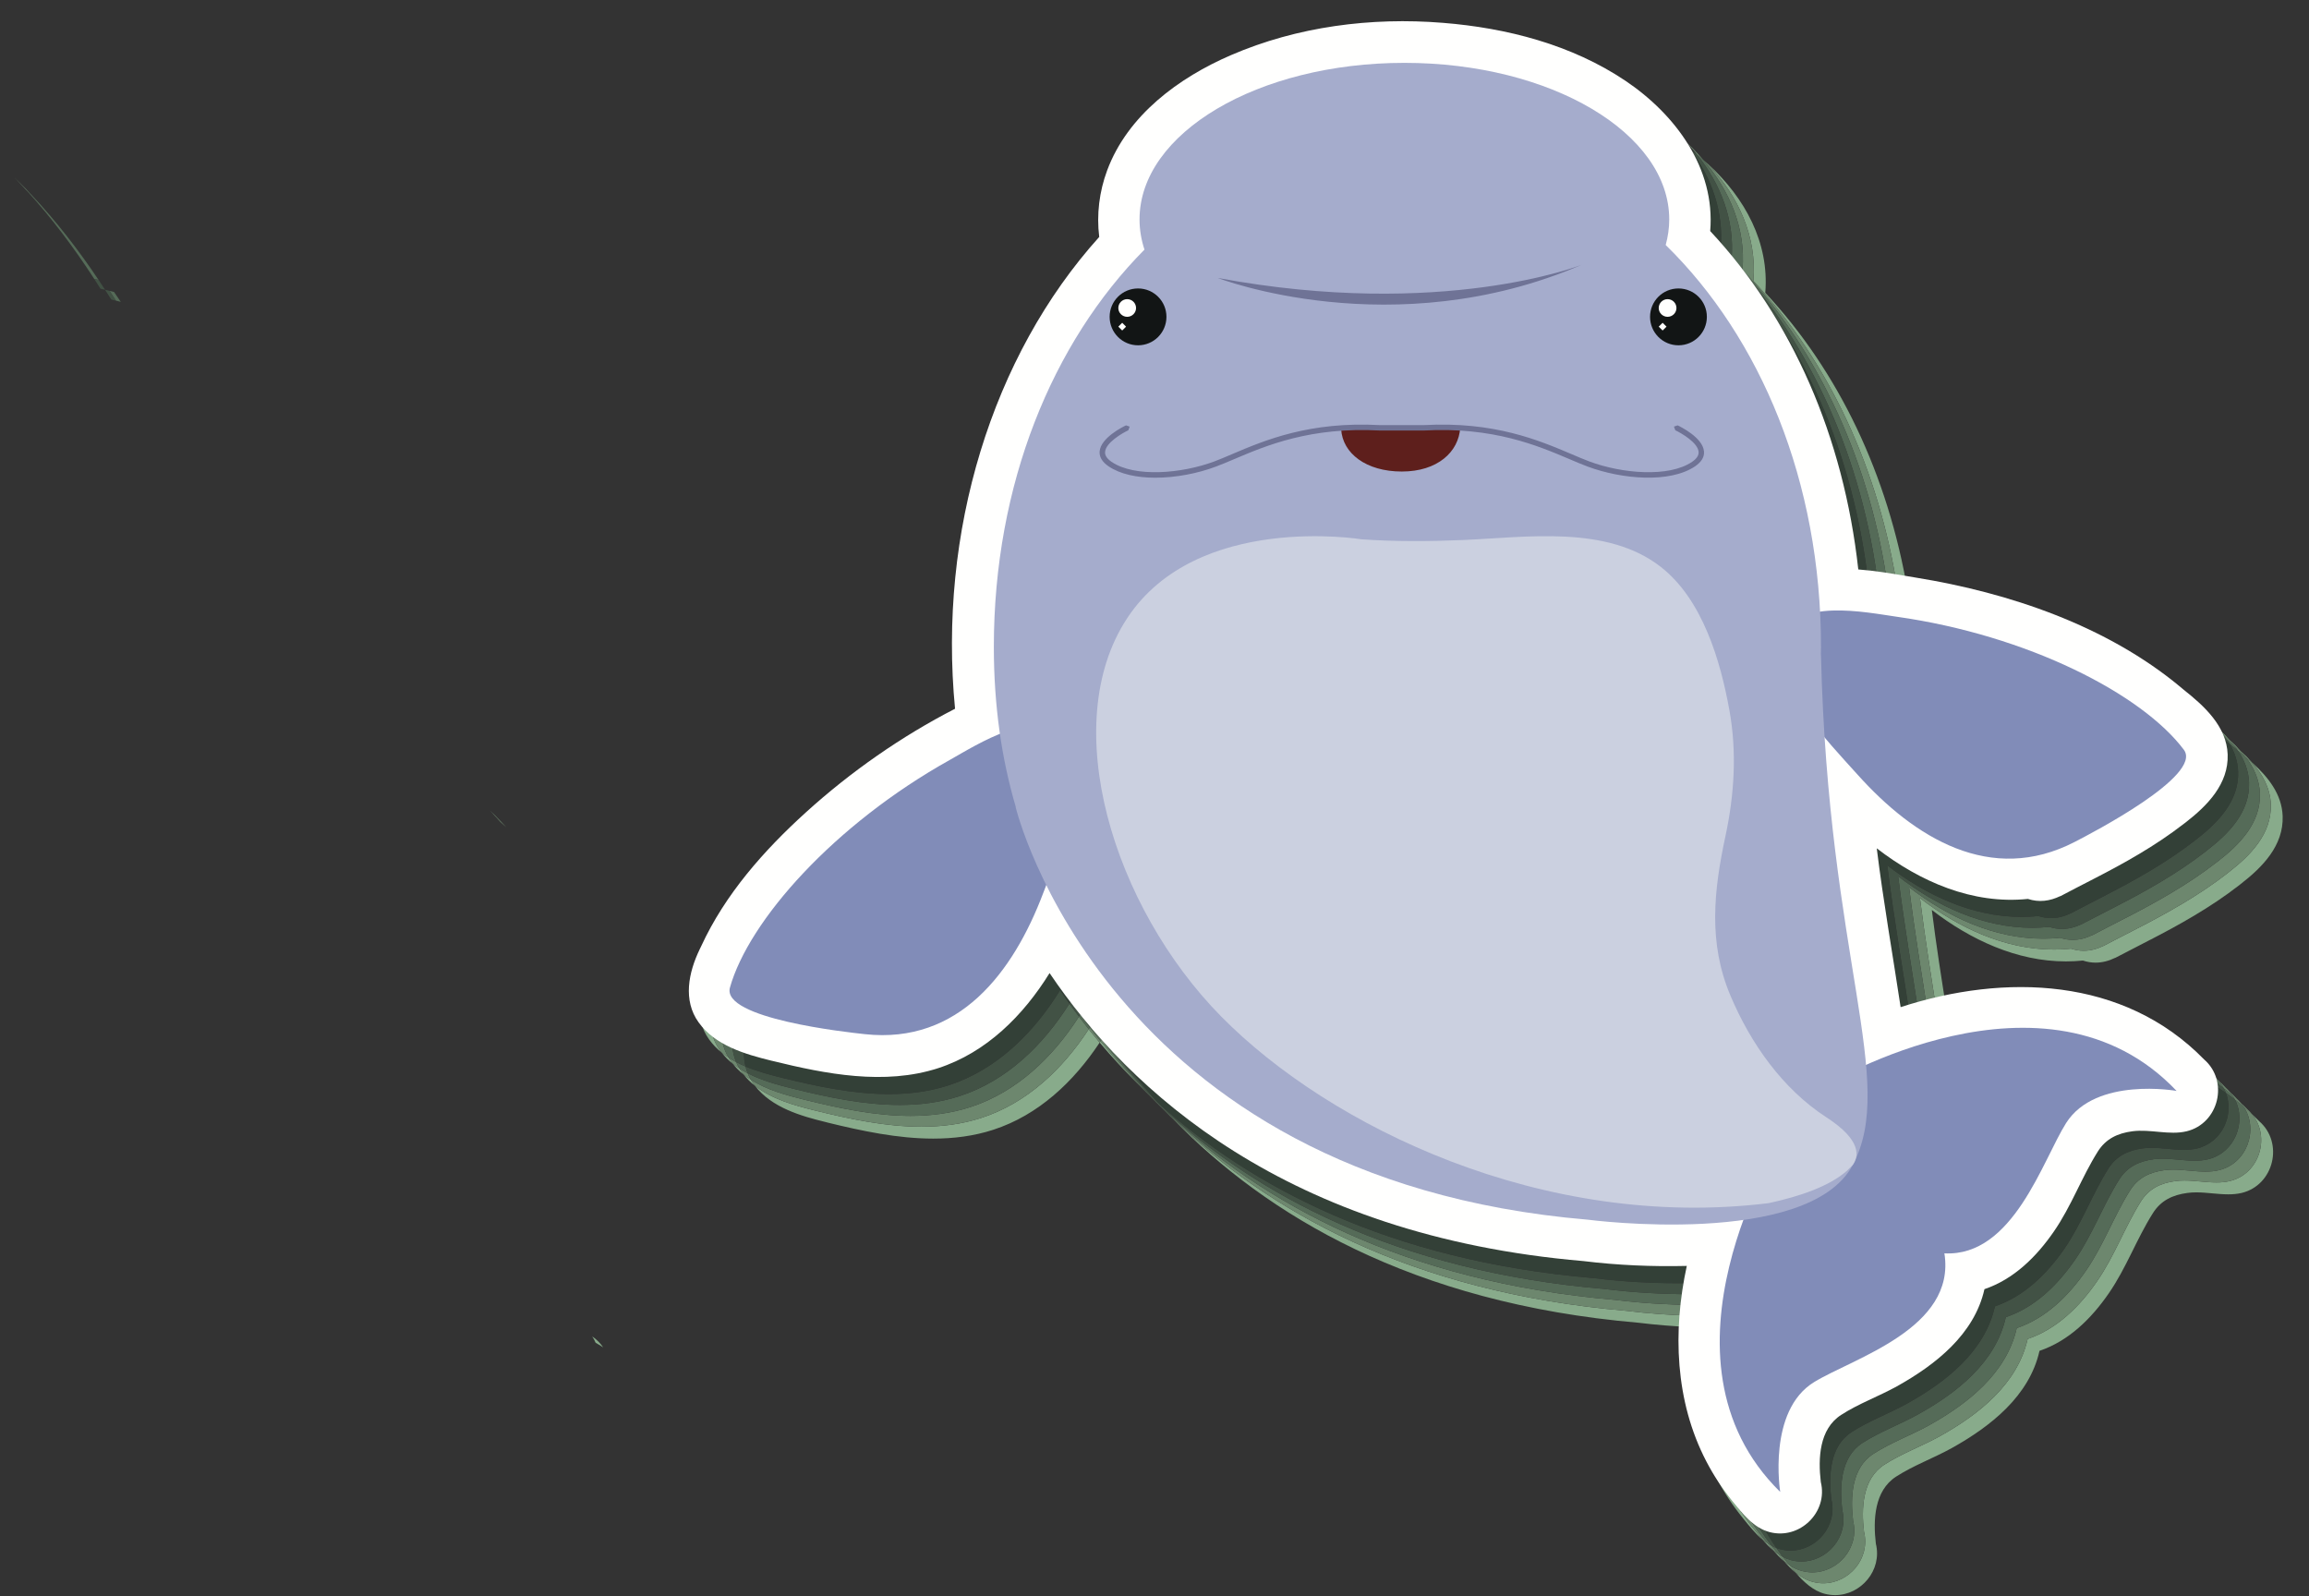 <?xml version="1.0" encoding="UTF-8"?>
<svg width="81px" height="56px" viewBox="0 0 81 56" version="1.1" xmlns="http://www.w3.org/2000/svg" xmlns:xlink="http://www.w3.org/1999/xlink">
    <rect x="0" y="0" width="81" height="56" fill="#333333" stroke="none"/>
    <title>Group 5</title>
    <g id="Page-1" stroke="none" stroke-width="1" fill="none" fill-rule="evenodd">
        <g id="23424" transform="translate(-263, -58)">
            <g id="Group-5" transform="translate(263.211, 58.744)">
                <path d="M64.165,55.213 C64.046,55.213 63.923,55.198 63.801,55.166 C63.388,55.057 63.065,54.751 62.782,54.426 C62.962,54.573 63.16,54.69 63.386,54.749 C63.508,54.782 63.63,54.797 63.748,54.797 C64.653,54.797 65.41,53.927 65.178,52.989 C65.081,52.163 65.12,51.135 65.889,50.638 C66.499,50.244 67.21,49.988 67.846,49.634 C69.195,48.882 70.562,47.813 70.919,46.226 C71.951,45.876 72.746,45.085 73.353,44.204 C73.966,43.319 74.323,42.305 74.892,41.4 C75.177,40.949 75.59,40.756 76.105,40.687 C76.21,40.673 76.314,40.668 76.421,40.668 C76.608,40.668 76.796,40.685 76.984,40.702 C77.171,40.719 77.359,40.736 77.543,40.736 C77.701,40.736 77.859,40.724 78.011,40.687 C79.056,40.436 79.445,39.138 78.793,38.343 C78.876,38.421 78.957,38.502 79.038,38.584 C79.919,39.348 79.556,40.832 78.427,41.104 C78.273,41.14 78.118,41.153 77.959,41.153 C77.775,41.153 77.587,41.136 77.4,41.119 C77.212,41.101 77.023,41.084 76.837,41.084 C76.731,41.084 76.626,41.09 76.522,41.104 C76.007,41.173 75.593,41.366 75.311,41.816 C74.739,42.721 74.38,43.735 73.769,44.62 C73.162,45.502 72.368,46.293 71.335,46.643 C70.98,48.23 69.612,49.298 68.263,50.051 C67.626,50.405 66.916,50.661 66.305,51.055 C65.537,51.551 65.496,52.578 65.594,53.406 C65.826,54.344 65.069,55.213 64.165,55.213 M59.09,45.808 C58.478,45.781 57.868,45.731 57.264,45.657 C49.281,44.973 44.184,41.836 40.983,38.553 C44.205,41.681 49.203,44.586 56.847,45.24 C57.603,45.333 58.368,45.388 59.133,45.409 C59.117,45.542 59.102,45.675 59.09,45.808 M32.529,39.198 C31.28,39.198 30.014,38.928 28.823,38.636 L28.779,38.624 C27.88,38.406 26.863,38.111 26.27,37.343 C26.86,37.811 27.648,38.033 28.361,38.208 L28.407,38.219 C29.596,38.511 30.863,38.781 32.111,38.781 C32.825,38.781 33.531,38.693 34.212,38.472 C35.824,37.951 37.072,36.751 37.981,35.36 C38.105,35.516 38.233,35.672 38.365,35.829 C37.456,37.2 36.219,38.374 34.63,38.889 C33.949,39.11 33.242,39.198 32.529,39.198 M67.757,34.918 C67.538,33.534 67.314,32.151 67.141,30.761 C68.499,31.806 70.123,32.566 71.847,32.566 C72.043,32.566 72.243,32.556 72.442,32.535 C72.591,32.585 72.739,32.608 72.883,32.608 C73.121,32.608 73.353,32.547 73.573,32.439 L73.576,32.441 C73.966,32.235 74.362,32.034 74.754,31.832 L74.755,31.829 L74.811,31.803 C75.784,31.299 76.909,30.681 77.919,29.897 L77.975,29.852 C78.734,29.265 79.484,28.506 79.45,27.47 C79.428,26.897 79.156,26.417 78.79,26.003 C79.347,26.505 79.838,27.11 79.865,27.886 C79.901,28.923 79.15,29.682 78.391,30.268 L78.335,30.313 C77.325,31.098 76.201,31.718 75.227,32.22 L75.172,32.246 L75.171,32.248 C74.778,32.45 74.385,32.652 73.993,32.858 L73.99,32.856 C73.769,32.964 73.537,33.025 73.302,33.025 C73.156,33.025 73.007,33.001 72.859,32.952 C72.659,32.972 72.46,32.982 72.261,32.982 C70.538,32.982 68.915,32.223 67.558,31.178 C67.709,32.401 67.901,33.618 68.096,34.835 C67.983,34.861 67.87,34.889 67.757,34.918 M66.713,20.009 C66.597,19.989 66.477,19.97 66.356,19.951 C65.704,15.719 63.953,11.952 61.298,9.109 C61.428,7.547 60.763,6.145 59.739,5.041 C60.992,6.198 61.862,7.76 61.715,9.526 C64.294,12.288 66.02,15.922 66.713,20.009" id="Fill-81" fill="#88AB8B"></path>
                <path d="M62.782,54.426 C62.639,54.308 62.507,54.172 62.383,54.031 C62.443,54.08 62.502,54.126 62.566,54.167 C62.636,54.252 62.708,54.34 62.782,54.426 M78.793,38.343 C78.695,38.251 78.597,38.163 78.498,38.077 C78.469,38.035 78.439,37.994 78.406,37.955 C78.478,38.024 78.55,38.095 78.621,38.167 C78.686,38.222 78.743,38.281 78.793,38.343" id="Fill-82" fill="#88AB8B"></path>
                <path d="M63.748,54.797 C63.63,54.797 63.508,54.782 63.386,54.749 C63.16,54.69 62.962,54.573 62.782,54.426 C62.708,54.34 62.636,54.252 62.566,54.167 C62.7,54.256 62.846,54.325 63.004,54.366 C63.126,54.398 63.248,54.414 63.367,54.414 C64.27,54.414 65.026,53.544 64.796,52.608 C64.698,51.78 64.737,50.752 65.507,50.257 C66.118,49.86 66.829,49.605 67.465,49.252 C68.814,48.499 70.181,47.431 70.537,45.845 C71.569,45.494 72.364,44.703 72.971,43.823 C73.582,42.935 73.942,41.921 74.511,41.016 C74.794,40.566 75.209,40.373 75.724,40.304 C75.825,40.291 75.925,40.286 76.028,40.286 C76.216,40.286 76.406,40.303 76.596,40.321 C76.784,40.338 76.974,40.356 77.159,40.356 C77.317,40.356 77.475,40.343 77.629,40.306 C78.626,40.065 79.025,38.877 78.498,38.077 C78.597,38.163 78.695,38.251 78.793,38.343 C79.445,39.138 79.056,40.436 78.011,40.687 C77.859,40.724 77.701,40.736 77.543,40.736 C77.359,40.736 77.171,40.719 76.984,40.702 C76.796,40.685 76.608,40.668 76.421,40.668 C76.314,40.668 76.21,40.673 76.105,40.687 C75.59,40.756 75.177,40.949 74.892,41.4 C74.323,42.305 73.966,43.319 73.353,44.204 C72.746,45.085 71.951,45.876 70.919,46.226 C70.562,47.813 69.195,48.882 67.846,49.634 C67.21,49.988 66.499,50.244 65.889,50.638 C65.12,51.135 65.081,52.163 65.178,52.989 C65.41,53.927 64.653,54.797 63.748,54.797" id="Fill-83" fill="#6D876E"></path>
                <path d="M40.983,38.553 C40.844,38.419 40.711,38.285 40.578,38.15 C40.65,38.218 40.721,38.287 40.794,38.356 C40.855,38.421 40.919,38.487 40.983,38.553" id="Fill-84" fill="#88AB8B"></path>
                <path d="M59.133,45.409 C58.368,45.388 57.603,45.333 56.847,45.24 C49.203,44.586 44.205,41.681 40.983,38.553 C40.919,38.487 40.855,38.421 40.794,38.356 C44.02,41.412 48.972,44.217 56.467,44.858 C57.365,44.968 58.276,45.025 59.187,45.034 C59.166,45.159 59.148,45.284 59.133,45.409" id="Fill-85" fill="#6D876E"></path>
                <path d="M26.27,37.343 C26.125,37.229 25.992,37.099 25.875,36.951 C25.956,37.016 26.041,37.076 26.128,37.132 C26.157,37.183 26.189,37.233 26.226,37.283 C26.239,37.303 26.255,37.324 26.27,37.343" id="Fill-86" fill="#88AB8B"></path>
                <path d="M32.111,38.781 C30.863,38.781 29.596,38.511 28.407,38.219 L28.361,38.208 C27.648,38.033 26.86,37.811 26.27,37.343 C26.255,37.324 26.239,37.303 26.226,37.283 C26.189,37.233 26.157,37.183 26.128,37.132 C26.683,37.487 27.36,37.674 27.98,37.827 L28.026,37.838 C29.215,38.131 30.482,38.401 31.73,38.401 C32.443,38.401 33.148,38.313 33.831,38.092 C35.465,37.561 36.727,36.335 37.639,34.918 C37.749,35.065 37.864,35.212 37.981,35.36 C37.072,36.751 35.824,37.951 34.212,38.472 C33.531,38.693 32.825,38.781 32.111,38.781" id="Fill-87" fill="#6D876E"></path>
                <path d="M78.79,26.003 C78.716,25.934 78.638,25.868 78.561,25.803 C78.507,25.735 78.453,25.669 78.394,25.605 C78.534,25.73 78.668,25.863 78.79,26.003" id="Fill-88" fill="#88AB8B"></path>
                <path d="M67.448,35 C67.207,33.461 66.951,31.926 66.76,30.379 C68.118,31.426 69.743,32.184 71.466,32.184 C71.663,32.184 71.861,32.175 72.061,32.154 C72.209,32.203 72.356,32.226 72.501,32.226 C72.739,32.226 72.971,32.165 73.192,32.056 L73.192,32.061 C73.585,31.852 73.98,31.653 74.374,31.449 L74.374,31.449 L74.427,31.422 C75.401,30.918 76.526,30.3 77.537,29.514 L77.593,29.472 C78.353,28.885 79.103,28.123 79.067,27.086 C79.049,26.597 78.847,26.174 78.561,25.803 C78.638,25.868 78.716,25.934 78.79,26.003 C79.156,26.417 79.428,26.897 79.45,27.47 C79.484,28.506 78.734,29.265 77.975,29.852 L77.919,29.897 C76.909,30.681 75.784,31.299 74.811,31.803 L74.755,31.829 L74.754,31.832 C74.362,32.034 73.966,32.235 73.576,32.441 L73.573,32.439 C73.353,32.547 73.121,32.608 72.883,32.608 C72.739,32.608 72.591,32.585 72.442,32.535 C72.243,32.556 72.043,32.566 71.847,32.566 C70.123,32.566 68.499,31.806 67.141,30.761 C67.314,32.151 67.538,33.534 67.757,34.918 C67.654,34.944 67.552,34.972 67.448,35" id="Fill-89" fill="#6D876E"></path>
                <path d="M66.356,19.951 C66.246,19.935 66.135,19.919 66.022,19.904 C65.413,15.533 63.642,11.644 60.916,8.726 C61.038,7.26 60.459,5.934 59.541,4.863 C59.608,4.921 59.675,4.981 59.739,5.041 C60.763,6.145 61.428,7.547 61.298,9.109 C63.953,11.952 65.704,15.719 66.356,19.951" id="Fill-91" fill="#6D876E"></path>
                <path d="M62.383,54.031 C62.245,53.916 62.12,53.784 62.001,53.648 C62.054,53.693 62.111,53.736 62.169,53.775 C62.237,53.86 62.309,53.946 62.383,54.031 M40.578,38.15 C40.435,38.01 40.295,37.87 40.158,37.73 C40.23,37.799 40.301,37.868 40.373,37.937 C40.441,38.008 40.51,38.079 40.578,38.15 M78.406,37.955 C78.308,37.861 78.209,37.771 78.108,37.684 C78.082,37.644 78.052,37.606 78.022,37.569 C78.096,37.639 78.168,37.711 78.24,37.785 C78.302,37.838 78.356,37.895 78.406,37.955 M25.875,36.951 C25.736,36.84 25.608,36.714 25.495,36.572 C25.57,36.631 25.646,36.686 25.727,36.738 C25.753,36.781 25.78,36.824 25.811,36.866 C25.831,36.895 25.854,36.924 25.875,36.951 M78.394,25.605 C78.32,25.536 78.243,25.47 78.166,25.405 C78.118,25.344 78.067,25.283 78.016,25.225 C78.147,25.345 78.276,25.471 78.394,25.605 M59.353,4.653 C59.285,4.59 59.217,4.528 59.147,4.467 C59.087,4.398 59.028,4.331 58.965,4.265 C59.099,4.39 59.228,4.519 59.353,4.653" id="Fill-92" fill="#88AB8B"></path>
                <path d="M62.566,54.167 C62.502,54.126 62.443,54.08 62.383,54.031 C62.309,53.946 62.237,53.86 62.169,53.775 C62.221,53.811 62.276,53.844 62.331,53.873 C62.383,53.941 62.437,54.009 62.49,54.076 C62.516,54.106 62.541,54.136 62.566,54.167 M40.794,38.356 C40.721,38.287 40.65,38.218 40.578,38.15 C40.51,38.079 40.441,38.008 40.373,37.937 C40.447,38.007 40.522,38.077 40.597,38.147 C40.661,38.217 40.727,38.286 40.794,38.356 M78.498,38.077 C78.397,37.992 78.296,37.909 78.195,37.83 C78.168,37.78 78.139,37.731 78.108,37.684 C78.209,37.771 78.308,37.861 78.406,37.955 C78.439,37.994 78.469,38.035 78.498,38.077 M26.128,37.132 C26.041,37.076 25.956,37.016 25.875,36.951 C25.854,36.924 25.831,36.895 25.811,36.866 C25.78,36.824 25.753,36.781 25.727,36.738 C25.82,36.799 25.919,36.855 26.018,36.906 C26.049,36.983 26.085,37.058 26.128,37.132 M78.561,25.803 C78.481,25.737 78.403,25.673 78.323,25.61 L78.303,25.595 C78.26,25.53 78.215,25.467 78.166,25.405 C78.243,25.47 78.32,25.536 78.394,25.605 C78.453,25.669 78.507,25.735 78.561,25.803 M59.541,4.863 C59.471,4.802 59.398,4.743 59.327,4.685 C59.269,4.611 59.209,4.538 59.147,4.467 C59.217,4.528 59.285,4.59 59.353,4.653 C59.416,4.722 59.48,4.792 59.541,4.863" id="Fill-93" fill="#6D876E"></path>
                <path d="M63.367,54.414 C63.248,54.414 63.126,54.398 63.004,54.366 C62.846,54.325 62.7,54.256 62.566,54.167 C62.541,54.136 62.516,54.106 62.49,54.076 C62.437,54.009 62.383,53.941 62.331,53.873 C62.423,53.921 62.52,53.959 62.621,53.986 C62.743,54.018 62.864,54.033 62.983,54.033 C63.889,54.033 64.647,53.165 64.415,52.226 C64.317,51.399 64.356,50.371 65.124,49.874 C65.737,49.479 66.447,49.224 67.082,48.868 C68.433,48.118 69.799,47.05 70.154,45.462 C71.186,45.113 71.981,44.322 72.588,43.44 C73.2,42.555 73.559,41.54 74.13,40.636 C74.412,40.186 74.826,39.991 75.344,39.921 C75.444,39.908 75.546,39.903 75.647,39.903 C75.835,39.903 76.025,39.92 76.215,39.938 C76.403,39.955 76.593,39.973 76.778,39.973 C76.938,39.973 77.094,39.96 77.246,39.924 C78.189,39.697 78.599,38.622 78.195,37.83 C78.296,37.909 78.397,37.992 78.498,38.077 C79.025,38.877 78.626,40.065 77.629,40.306 C77.475,40.343 77.317,40.356 77.159,40.356 C76.974,40.356 76.784,40.338 76.596,40.321 C76.406,40.303 76.216,40.286 76.028,40.286 C75.925,40.286 75.825,40.291 75.724,40.304 C75.209,40.373 74.794,40.566 74.511,41.016 C73.942,41.921 73.582,42.935 72.971,43.823 C72.364,44.703 71.569,45.494 70.537,45.845 C70.181,47.431 68.814,48.499 67.465,49.252 C66.829,49.605 66.118,49.86 65.507,50.257 C64.737,50.752 64.698,51.78 64.796,52.608 C65.026,53.544 64.27,54.414 63.367,54.414 M59.187,45.034 C58.276,45.025 57.365,44.968 56.467,44.858 C48.972,44.217 44.02,41.412 40.794,38.356 C40.727,38.286 40.661,38.217 40.597,38.147 C43.827,41.135 48.733,43.846 56.084,44.474 C57.072,44.597 58.075,44.655 59.072,44.655 C59.132,44.655 59.191,44.654 59.251,44.654 C59.227,44.78 59.206,44.907 59.187,45.034 M31.73,38.401 C30.482,38.401 29.215,38.131 28.026,37.838 L27.98,37.827 C27.36,37.674 26.683,37.487 26.128,37.132 C26.085,37.058 26.049,36.983 26.018,36.906 C26.515,37.163 27.076,37.316 27.599,37.444 L27.645,37.456 C28.832,37.748 30.101,38.017 31.349,38.017 C32.062,38.017 32.767,37.93 33.45,37.708 C35.111,37.171 36.386,35.913 37.304,34.463 C37.413,34.614 37.523,34.765 37.639,34.918 C36.727,36.335 35.465,37.561 33.831,38.092 C33.148,38.313 32.443,38.401 31.73,38.401 M67.139,35.09 C66.879,33.393 66.588,31.701 66.377,29.997 C67.734,31.044 69.358,31.802 71.079,31.802 C71.278,31.802 71.478,31.792 71.68,31.771 C71.828,31.82 71.975,31.843 72.121,31.843 C72.358,31.843 72.588,31.783 72.811,31.675 L72.811,31.677 C73.204,31.472 73.599,31.269 73.992,31.068 L73.993,31.068 L74.047,31.039 C75.022,30.538 76.144,29.917 77.154,29.133 L77.21,29.088 C77.971,28.502 78.722,27.743 78.686,26.703 C78.671,26.289 78.523,25.922 78.303,25.595 L78.323,25.61 C78.403,25.673 78.481,25.737 78.561,25.803 C78.847,26.174 79.049,26.597 79.067,27.086 C79.103,28.123 78.353,28.885 77.593,29.472 L77.537,29.514 C76.526,30.3 75.401,30.918 74.427,31.422 L74.374,31.449 L74.374,31.449 C73.98,31.653 73.585,31.852 73.192,32.061 L73.192,32.056 C72.971,32.165 72.739,32.226 72.501,32.226 C72.356,32.226 72.209,32.203 72.061,32.154 C71.861,32.175 71.663,32.184 71.466,32.184 C69.743,32.184 68.118,31.426 66.76,30.379 C66.951,31.926 67.207,33.461 67.448,35 C67.346,35.029 67.243,35.059 67.139,35.09 M66.022,19.904 C65.912,19.889 65.799,19.875 65.686,19.863 C65.124,15.356 63.333,11.339 60.533,8.345 C60.648,6.97 60.147,5.718 59.327,4.685 C59.398,4.743 59.471,4.802 59.541,4.863 C60.459,5.934 61.038,7.26 60.916,8.726 C63.642,11.644 65.413,15.533 66.022,19.904" id="Fill-94" fill="#556B58"></path>
                <path d="M62.001,53.648 C61.864,53.534 61.739,53.403 61.62,53.267 C61.675,53.312 61.73,53.355 61.788,53.394 C61.856,53.478 61.928,53.564 62.001,53.648 M78.022,37.569 C77.922,37.475 77.823,37.384 77.721,37.296 C77.694,37.256 77.663,37.217 77.63,37.179 C77.707,37.252 77.784,37.327 77.859,37.404 C77.918,37.456 77.974,37.511 78.022,37.569" id="Fill-95" fill="#88AB8B"></path>
                <path d="M62.169,53.775 C62.111,53.736 62.054,53.693 62.001,53.648 C61.928,53.564 61.856,53.478 61.788,53.394 C61.836,53.426 61.885,53.456 61.935,53.483 C61.98,53.542 62.026,53.6 62.074,53.659 C62.105,53.697 62.136,53.736 62.169,53.775 M78.108,37.684 C78.007,37.597 77.906,37.514 77.803,37.433 C77.779,37.387 77.751,37.341 77.721,37.296 C77.823,37.384 77.922,37.475 78.022,37.569 C78.052,37.606 78.082,37.644 78.108,37.684" id="Fill-96" fill="#6D876E"></path>
                <path d="M62.331,53.873 C62.276,53.844 62.221,53.811 62.169,53.775 C62.136,53.736 62.105,53.697 62.074,53.659 C62.026,53.6 61.98,53.542 61.935,53.483 C61.99,53.512 62.047,53.538 62.105,53.56 C62.178,53.666 62.254,53.77 62.331,53.873 M78.195,37.83 C78.09,37.749 77.984,37.671 77.876,37.596 C77.856,37.541 77.832,37.486 77.803,37.433 C77.906,37.514 78.007,37.597 78.108,37.684 C78.139,37.731 78.168,37.78 78.195,37.83" id="Fill-97" fill="#556B58"></path>
                <path d="M62.983,54.033 C62.864,54.033 62.743,54.018 62.621,53.986 C62.52,53.959 62.423,53.921 62.331,53.873 C62.254,53.77 62.178,53.666 62.105,53.56 C62.148,53.576 62.194,53.591 62.239,53.602 C62.362,53.635 62.484,53.65 62.603,53.65 C63.508,53.65 64.263,52.78 64.031,51.845 C63.935,51.017 63.974,49.988 64.743,49.494 C65.355,49.097 66.064,48.842 66.7,48.487 C68.05,47.735 69.418,46.667 69.772,45.082 C70.805,44.729 71.6,43.939 72.209,43.059 C72.817,42.172 73.178,41.158 73.748,40.255 C74.031,39.805 74.445,39.61 74.96,39.54 C75.061,39.527 75.163,39.522 75.266,39.522 C75.454,39.522 75.644,39.539 75.834,39.557 C76.022,39.575 76.212,39.592 76.397,39.592 C76.555,39.592 76.713,39.579 76.865,39.543 C77.751,39.328 78.165,38.367 77.876,37.596 C77.984,37.671 78.09,37.749 78.195,37.83 C78.599,38.622 78.189,39.697 77.246,39.924 C77.094,39.96 76.938,39.973 76.778,39.973 C76.593,39.973 76.403,39.955 76.215,39.938 C76.025,39.92 75.835,39.903 75.647,39.903 C75.546,39.903 75.444,39.908 75.344,39.921 C74.826,39.991 74.412,40.186 74.13,40.636 C73.559,41.54 73.2,42.555 72.588,43.44 C71.981,44.322 71.186,45.113 70.154,45.462 C69.799,47.05 68.433,48.118 67.082,48.868 C66.447,49.224 65.737,49.479 65.124,49.874 C64.356,50.371 64.317,51.399 64.415,52.226 C64.647,53.165 63.889,54.033 62.983,54.033" id="Fill-98" fill="#425245"></path>
                <path d="M40.158,37.73 C40.044,37.617 39.931,37.504 39.819,37.391 C39.877,37.446 39.934,37.501 39.992,37.556 C40.047,37.614 40.102,37.672 40.158,37.73" id="Fill-99" fill="#88AB8B"></path>
                <path d="M40.373,37.937 C40.301,37.868 40.23,37.799 40.158,37.73 C40.102,37.672 40.047,37.614 39.992,37.556 C40.059,37.62 40.127,37.684 40.196,37.748 C40.255,37.811 40.313,37.874 40.373,37.937" id="Fill-100" fill="#6D876E"></path>
                <path d="M40.597,38.147 C40.522,38.077 40.447,38.007 40.373,37.937 C40.313,37.874 40.255,37.811 40.196,37.748 C40.27,37.816 40.343,37.883 40.419,37.951 C40.477,38.016 40.536,38.082 40.597,38.147" id="Fill-101" fill="#556B58"></path>
                <path d="M59.072,44.655 C58.075,44.655 57.072,44.597 56.084,44.474 C48.733,43.846 43.827,41.135 40.597,38.147 C40.536,38.082 40.477,38.016 40.419,37.951 C43.65,40.866 48.504,43.479 55.703,44.093 C56.688,44.215 57.687,44.271 58.681,44.271 C58.898,44.271 59.114,44.269 59.33,44.264 C59.301,44.393 59.276,44.523 59.251,44.654 C59.191,44.654 59.132,44.655 59.072,44.655" id="Fill-102" fill="#425245"></path>
                <path d="M25.495,36.572 C25.352,36.457 25.22,36.328 25.104,36.18 C25.18,36.243 25.262,36.302 25.346,36.356 C25.37,36.399 25.398,36.442 25.43,36.484 C25.451,36.514 25.473,36.543 25.495,36.572" id="Fill-103" fill="#88AB8B"></path>
                <path d="M25.727,36.738 C25.646,36.686 25.57,36.631 25.495,36.572 C25.473,36.543 25.451,36.514 25.43,36.484 C25.398,36.442 25.37,36.399 25.346,36.356 C25.431,36.412 25.521,36.464 25.613,36.513 C25.645,36.589 25.683,36.664 25.727,36.738" id="Fill-104" fill="#6D876E"></path>
                <path d="M26.018,36.906 C25.919,36.855 25.82,36.799 25.727,36.738 C25.683,36.664 25.645,36.589 25.613,36.513 C25.72,36.569 25.829,36.621 25.942,36.668 C25.962,36.748 25.986,36.828 26.018,36.906" id="Fill-105" fill="#556B58"></path>
                <path d="M31.349,38.017 C30.101,38.017 28.832,37.748 27.645,37.456 L27.599,37.444 C27.076,37.316 26.515,37.163 26.018,36.906 C25.986,36.828 25.962,36.748 25.942,36.668 C26.355,36.842 26.799,36.961 27.216,37.063 L27.262,37.075 C28.451,37.366 29.721,37.636 30.971,37.636 C31.681,37.636 32.386,37.549 33.068,37.328 C34.764,36.777 36.059,35.478 36.977,33.993 C37.083,34.148 37.191,34.305 37.304,34.463 C36.386,35.913 35.111,37.171 33.45,37.708 C32.767,37.93 32.062,38.017 31.349,38.017" id="Fill-106" fill="#425245"></path>
                <path d="M78.016,25.225 C77.939,25.155 77.861,25.088 77.782,25.022 C77.733,24.959 77.68,24.896 77.626,24.835 C77.761,24.959 77.894,25.088 78.016,25.225" id="Fill-107" fill="#88AB8B"></path>
                <path d="M78.166,25.405 C78.081,25.333 77.995,25.263 77.909,25.195 C77.87,25.136 77.826,25.079 77.782,25.022 C77.861,25.088 77.939,25.155 78.016,25.225 C78.067,25.283 78.118,25.344 78.166,25.405" id="Fill-108" fill="#6D876E"></path>
                <path d="M78.303,25.595 L78.204,25.514 C78.141,25.461 78.076,25.409 78.013,25.358 C77.98,25.302 77.945,25.248 77.909,25.195 C77.995,25.263 78.081,25.333 78.166,25.405 C78.215,25.467 78.26,25.53 78.303,25.595" id="Fill-109" fill="#556B58"></path>
                <path d="M66.831,35.187 C66.552,33.33 66.225,31.48 65.996,29.615 C67.356,30.662 68.98,31.421 70.706,31.421 C70.901,31.421 71.1,31.411 71.299,31.391 C71.445,31.44 71.594,31.462 71.74,31.462 C71.975,31.462 72.207,31.403 72.428,31.295 L72.43,31.297 C72.822,31.089 73.216,30.889 73.609,30.685 L73.609,30.685 L73.663,30.659 L73.663,30.656 C74.638,30.154 75.763,29.536 76.773,28.75 L76.829,28.708 C77.588,28.119 78.34,27.359 78.303,26.323 C78.29,25.967 78.18,25.648 78.013,25.358 C78.076,25.409 78.141,25.461 78.204,25.514 L78.303,25.595 C78.523,25.922 78.671,26.289 78.686,26.703 C78.722,27.743 77.971,28.502 77.21,29.088 L77.154,29.133 C76.144,29.917 75.022,30.538 74.047,31.039 L73.993,31.068 L73.992,31.068 C73.599,31.269 73.204,31.472 72.811,31.677 L72.811,31.675 C72.588,31.783 72.358,31.843 72.121,31.843 C71.975,31.843 71.828,31.82 71.68,31.771 C71.478,31.792 71.278,31.802 71.079,31.802 C69.358,31.802 67.734,31.044 66.377,29.997 C66.588,31.701 66.879,33.393 67.139,35.09 C67.037,35.121 66.933,35.154 66.831,35.187" id="Fill-110" fill="#425245"></path>
                <path d="M65.686,19.863 C65.573,19.851 65.46,19.841 65.346,19.833 C64.834,15.183 63.022,11.034 60.151,7.963 C60.26,6.678 59.828,5.503 59.105,4.512 C59.179,4.568 59.254,4.626 59.327,4.685 C60.147,5.718 60.648,6.97 60.533,8.345 C63.333,11.339 65.124,15.356 65.686,19.863" id="Fill-114" fill="#425245"></path>
                <path d="M61.62,53.267 C61.358,53.048 61.136,52.766 60.931,52.512 C60.577,52.08 60.269,51.612 60.011,51.117 C59.16,49.476 58.92,47.625 59.09,45.808 C59.23,45.814 59.37,45.819 59.511,45.823 C59.273,47.757 59.484,49.748 60.394,51.497 C60.651,51.993 60.959,52.461 61.312,52.893 C61.41,53.015 61.513,53.143 61.62,53.267" id="Fill-115" fill="#88AB8B"></path>
                <path d="M59.511,45.823 C59.37,45.819 59.23,45.814 59.09,45.808 C59.102,45.675 59.117,45.542 59.133,45.409 C59.279,45.413 59.422,45.416 59.568,45.417 C59.547,45.552 59.528,45.688 59.511,45.823" id="Fill-116" fill="#6D876E"></path>
                <path d="M59.568,45.417 C59.422,45.416 59.279,45.413 59.133,45.409 C59.148,45.284 59.166,45.159 59.187,45.034 C59.276,45.035 59.367,45.035 59.456,45.035 C59.516,45.035 59.575,45.035 59.633,45.035 C59.609,45.162 59.587,45.289 59.568,45.417" id="Fill-117" fill="#556B58"></path>
                <path d="M59.456,45.035 C59.367,45.035 59.276,45.035 59.187,45.034 C59.206,44.907 59.227,44.78 59.251,44.654 C59.404,44.653 59.559,44.651 59.712,44.647 C59.684,44.776 59.657,44.905 59.633,45.035 C59.575,45.035 59.516,45.035 59.456,45.035" id="Fill-118" fill="#425245"></path>
                <path d="M39.819,37.391 C39.288,36.873 38.804,36.349 38.365,35.829 C38.376,35.813 38.386,35.797 38.397,35.782 C38.824,36.315 39.297,36.855 39.819,37.391" id="Fill-119" fill="#88AB8B"></path>
                <path d="M38.365,35.829 C38.233,35.672 38.105,35.516 37.981,35.36 C37.995,35.34 38.008,35.319 38.022,35.299 C38.142,35.459 38.267,35.62 38.397,35.782 C38.386,35.797 38.376,35.813 38.365,35.829" id="Fill-120" fill="#6D876E"></path>
                <path d="M37.981,35.36 C37.864,35.212 37.749,35.065 37.639,34.918 C37.654,34.893 37.67,34.868 37.687,34.843 C37.794,34.994 37.907,35.146 38.022,35.299 C38.008,35.319 37.995,35.34 37.981,35.36" id="Fill-121" fill="#556B58"></path>
                <path d="M37.639,34.918 C37.523,34.765 37.413,34.614 37.304,34.463 C37.324,34.434 37.343,34.404 37.361,34.374 C37.465,34.529 37.574,34.686 37.687,34.843 C37.67,34.868 37.654,34.893 37.639,34.918" id="Fill-122" fill="#425245"></path>
                <path d="M77.63,37.179 C75.894,35.532 73.695,34.864 71.431,34.864 C70.344,34.864 69.242,35.018 68.168,35.291 C68.144,35.139 68.12,34.987 68.096,34.835 C69.072,34.609 70.067,34.483 71.052,34.483 C73.415,34.483 75.709,35.211 77.475,37.024 C77.532,37.073 77.584,37.124 77.63,37.179" id="Fill-123" fill="#88AB8B"></path>
                <path d="M67.831,35.381 C67.806,35.227 67.781,35.072 67.757,34.918 C67.87,34.889 67.983,34.861 68.096,34.835 C68.12,34.987 68.144,35.139 68.168,35.291 C68.055,35.32 67.942,35.35 67.831,35.381" id="Fill-124" fill="#6D876E"></path>
                <path d="M67.522,35.471 C67.498,35.314 67.474,35.157 67.448,35 C67.552,34.972 67.654,34.944 67.757,34.918 C67.781,35.072 67.806,35.227 67.831,35.381 C67.728,35.41 67.624,35.44 67.522,35.471" id="Fill-125" fill="#556B58"></path>
                <path d="M67.213,35.568 C67.189,35.408 67.165,35.249 67.139,35.09 C67.243,35.059 67.346,35.029 67.448,35 C67.474,35.157 67.498,35.314 67.522,35.471 C67.418,35.502 67.316,35.534 67.213,35.568" id="Fill-126" fill="#425245"></path>
                <path d="M25.104,36.18 C24.939,36.048 24.791,35.896 24.665,35.72 C24.105,34.947 24.314,33.966 24.701,33.167 L24.756,33.048 C25.596,31.227 26.956,29.691 28.43,28.354 C29.997,26.931 31.78,25.686 33.663,24.719 C33.063,18.538 34.952,12.348 38.719,8.169 C38.62,7.385 38.721,6.579 38.996,5.837 C39.714,3.9 41.513,2.579 43.346,1.788 C45.237,0.971 47.306,0.6 49.365,0.6 C49.836,0.6 50.306,0.619 50.773,0.657 C53.017,0.837 55.291,1.423 57.176,2.688 C57.685,3.03 58.164,3.432 58.584,3.884 C58.264,3.585 57.919,3.312 57.557,3.07 C55.675,1.806 53.398,1.219 51.157,1.038 C50.691,1.001 50.224,0.982 49.755,0.982 C47.694,0.982 45.621,1.351 43.727,2.169 C41.894,2.962 40.096,4.283 39.377,6.22 C39.102,6.962 39.002,7.766 39.102,8.549 C35.331,12.73 33.446,18.918 34.044,25.102 C32.163,26.067 30.378,27.312 28.812,28.735 C27.338,30.071 25.977,31.608 25.139,33.429 L25.082,33.547 C24.695,34.347 24.488,35.328 25.044,36.103 C25.064,36.129 25.084,36.155 25.104,36.18 M77.626,24.835 C77.468,24.692 77.303,24.558 77.144,24.43 L77.023,24.334 C74.442,22.188 71.019,21.031 67.746,20.5 L67.365,20.437 C67.172,20.405 66.972,20.371 66.767,20.339 C66.749,20.229 66.733,20.118 66.713,20.009 C66.805,20.024 66.895,20.039 66.984,20.054 L67.365,20.118 C70.638,20.647 74.059,21.808 76.642,23.951 L76.761,24.049 C77.056,24.285 77.364,24.544 77.626,24.835" id="Fill-127" fill="#88AB8B"></path>
                <path d="M66.767,20.339 C66.648,20.321 66.528,20.303 66.404,20.287 C66.388,20.174 66.373,20.063 66.356,19.951 C66.477,19.97 66.597,19.989 66.713,20.009 C66.733,20.118 66.749,20.229 66.767,20.339" id="Fill-128" fill="#6D876E"></path>
                <path d="M66.404,20.287 C66.293,20.272 66.181,20.258 66.067,20.245 C66.053,20.131 66.038,20.017 66.022,19.904 C66.135,19.919 66.246,19.935 66.356,19.951 C66.373,20.063 66.388,20.174 66.404,20.287" id="Fill-129" fill="#556B58"></path>
                <path d="M66.067,20.245 C65.954,20.233 65.841,20.222 65.728,20.213 C65.715,20.096 65.701,19.979 65.686,19.863 C65.799,19.875 65.912,19.889 66.022,19.904 C66.038,20.017 66.053,20.131 66.067,20.245" id="Fill-130" fill="#425245"></path>
                <path d="M61.788,53.394 C61.73,53.355 61.675,53.312 61.62,53.267 C61.513,53.143 61.41,53.015 61.312,52.893 C60.959,52.461 60.651,51.993 60.394,51.497 C59.484,49.748 59.273,47.757 59.511,45.823 C59.656,45.828 59.8,45.83 59.944,45.832 C59.63,47.883 59.806,50.016 60.776,51.879 C61.033,52.373 61.342,52.842 61.693,53.276 C61.724,53.315 61.757,53.354 61.788,53.394 M39.992,37.556 C39.934,37.501 39.877,37.446 39.819,37.391 C39.297,36.855 38.824,36.315 38.397,35.782 C38.408,35.763 38.422,35.743 38.434,35.724 C38.892,36.328 39.41,36.944 39.992,37.556 M77.721,37.296 C76.035,35.842 73.954,35.246 71.816,35.246 C70.623,35.246 69.412,35.431 68.24,35.756 C68.216,35.601 68.192,35.446 68.168,35.291 C69.242,35.018 70.344,34.864 71.431,34.864 C73.695,34.864 75.894,35.532 77.63,37.179 C77.663,37.217 77.694,37.256 77.721,37.296 M25.346,36.356 C25.262,36.302 25.18,36.243 25.104,36.18 C25.084,36.155 25.064,36.129 25.044,36.103 C24.488,35.328 24.695,34.347 25.082,33.547 L25.139,33.429 C25.977,31.608 27.338,30.071 28.812,28.735 C30.378,27.312 32.163,26.067 34.044,25.102 C33.446,18.918 35.331,12.73 39.102,8.549 C39.002,7.766 39.102,6.962 39.377,6.22 C40.096,4.283 41.894,2.962 43.727,2.169 C45.621,1.351 47.694,0.982 49.755,0.982 C50.224,0.982 50.691,1.001 51.157,1.038 C53.398,1.219 55.675,1.806 57.557,3.07 C57.919,3.312 58.264,3.585 58.584,3.884 C58.645,3.949 58.705,4.015 58.763,4.082 C58.501,3.854 58.224,3.644 57.938,3.452 C56.056,2.187 53.779,1.6 51.538,1.421 C51.072,1.383 50.602,1.364 50.132,1.364 C48.071,1.364 46.001,1.735 44.108,2.552 C42.275,3.343 40.477,4.664 39.76,6.601 C39.483,7.342 39.385,8.148 39.481,8.932 C35.715,13.111 33.827,19.299 34.425,25.485 C32.542,26.45 30.761,27.696 29.194,29.118 C27.721,30.455 26.36,31.988 25.52,33.812 L25.462,33.928 C25.099,34.686 24.895,35.603 25.346,36.356 M77.782,25.022 C77.697,24.95 77.611,24.881 77.525,24.813 L77.406,24.717 C74.825,22.569 71.403,21.411 68.13,20.883 L67.746,20.818 C67.451,20.768 67.139,20.715 66.817,20.672 C66.8,20.561 66.784,20.45 66.767,20.339 C66.972,20.371 67.172,20.405 67.365,20.437 L67.746,20.5 C71.019,21.031 74.442,22.188 77.023,24.334 L77.144,24.43 C77.303,24.558 77.468,24.692 77.626,24.835 C77.68,24.896 77.733,24.959 77.782,25.022" id="Fill-131" fill="#6D876E"></path>
                <path d="M59.944,45.832 C59.8,45.83 59.656,45.828 59.511,45.823 C59.528,45.688 59.547,45.552 59.568,45.417 C59.656,45.418 59.743,45.418 59.831,45.418 C59.892,45.418 59.955,45.418 60.016,45.418 C59.989,45.555 59.967,45.694 59.944,45.832 M67.903,35.853 C67.879,35.696 67.856,35.539 67.831,35.381 C67.942,35.35 68.055,35.32 68.168,35.291 C68.192,35.446 68.216,35.601 68.24,35.756 C68.129,35.787 68.016,35.82 67.903,35.853 M38.397,35.782 C38.267,35.62 38.142,35.459 38.022,35.299 C38.036,35.275 38.053,35.251 38.068,35.227 C38.185,35.391 38.307,35.557 38.434,35.724 C38.422,35.743 38.408,35.763 38.397,35.782 M66.817,20.672 C66.695,20.655 66.573,20.64 66.45,20.627 C66.436,20.513 66.421,20.4 66.404,20.287 C66.528,20.303 66.648,20.321 66.767,20.339 C66.784,20.45 66.8,20.561 66.817,20.672" id="Fill-132" fill="#556B58"></path>
                <path d="M59.831,45.418 C59.743,45.418 59.656,45.418 59.568,45.417 C59.587,45.289 59.609,45.162 59.633,45.035 C59.786,45.034 59.941,45.031 60.094,45.028 C60.066,45.157 60.039,45.287 60.016,45.418 C59.955,45.418 59.892,45.418 59.831,45.418" id="Fill-133" fill="#425245"></path>
                <path d="M38.022,35.299 C37.907,35.146 37.794,34.994 37.687,34.843 C37.705,34.814 37.722,34.786 37.74,34.757 C37.846,34.912 37.955,35.069 38.068,35.227 C38.053,35.251 38.036,35.275 38.022,35.299" id="Fill-134" fill="#425245"></path>
                <path d="M67.596,35.95 C67.572,35.79 67.546,35.63 67.522,35.471 C67.624,35.44 67.728,35.41 67.831,35.381 C67.856,35.539 67.879,35.696 67.903,35.853 C67.8,35.885 67.698,35.917 67.596,35.95" id="Fill-135" fill="#425245"></path>
                <path d="M66.45,20.627 C66.337,20.615 66.224,20.605 66.109,20.596 C66.096,20.479 66.082,20.362 66.067,20.245 C66.181,20.258 66.293,20.272 66.404,20.287 C66.421,20.4 66.436,20.513 66.45,20.627" id="Fill-136" fill="#425245"></path>
                <path d="M61.935,53.483 C61.885,53.456 61.836,53.426 61.788,53.394 C61.757,53.354 61.724,53.315 61.693,53.276 C61.342,52.842 61.033,52.373 60.776,51.879 C59.806,50.016 59.63,47.883 59.944,45.832 C60.053,45.833 60.16,45.834 60.267,45.834 C60.309,45.834 60.35,45.834 60.392,45.834 C59.995,47.998 60.129,50.283 61.157,52.261 C61.38,52.69 61.642,53.098 61.935,53.483" id="Fill-137" fill="#556B58"></path>
                <path d="M60.267,45.834 C60.16,45.834 60.053,45.833 59.944,45.832 C59.967,45.694 59.989,45.555 60.016,45.418 C60.169,45.417 60.322,45.414 60.475,45.411 C60.446,45.551 60.417,45.692 60.392,45.834 C60.35,45.834 60.309,45.834 60.267,45.834" id="Fill-138" fill="#425245"></path>
                <path d="M40.196,37.748 C40.127,37.684 40.059,37.62 39.992,37.556 C39.41,36.944 38.892,36.328 38.434,35.724 C38.45,35.7 38.465,35.675 38.48,35.651 C38.974,36.337 39.542,37.043 40.196,37.748" id="Fill-139" fill="#556B58"></path>
                <path d="M38.434,35.724 C38.307,35.557 38.185,35.391 38.068,35.227 C38.087,35.197 38.105,35.167 38.123,35.138 C38.237,35.307 38.358,35.478 38.48,35.651 C38.465,35.675 38.45,35.7 38.434,35.724" id="Fill-140" fill="#425245"></path>
                <path d="M77.803,37.433 C76.174,36.157 74.21,35.629 72.195,35.629 C70.897,35.629 69.579,35.847 68.314,36.226 C68.29,36.069 68.266,35.913 68.24,35.756 C69.412,35.431 70.623,35.246 71.816,35.246 C73.954,35.246 76.035,35.842 77.721,37.296 C77.751,37.341 77.779,37.387 77.803,37.433" id="Fill-141" fill="#556B58"></path>
                <path d="M67.977,36.332 C67.953,36.172 67.928,36.013 67.903,35.853 C68.016,35.82 68.129,35.787 68.24,35.756 C68.266,35.913 68.29,36.069 68.314,36.226 C68.201,36.26 68.088,36.295 67.977,36.332" id="Fill-142" fill="#425245"></path>
                <path d="M25.613,36.513 C25.521,36.464 25.431,36.412 25.346,36.356 C24.895,35.603 25.099,34.686 25.462,33.928 L25.52,33.812 C26.36,31.988 27.721,30.455 29.194,29.118 C30.761,27.696 32.542,26.45 34.425,25.485 C33.827,19.299 35.715,13.111 39.481,8.932 C39.385,8.148 39.483,7.342 39.76,6.601 C40.477,4.664 42.275,3.343 44.108,2.552 C46.001,1.735 48.071,1.364 50.132,1.364 C50.602,1.364 51.072,1.383 51.538,1.421 C53.779,1.6 56.056,2.187 57.938,3.452 C58.224,3.644 58.501,3.854 58.763,4.082 C58.821,4.149 58.877,4.218 58.932,4.287 C58.736,4.127 58.531,3.976 58.321,3.835 C56.435,2.57 54.163,1.983 51.92,1.802 C51.455,1.764 50.986,1.745 50.517,1.745 C48.456,1.745 46.385,2.115 44.49,2.933 C42.657,3.725 40.858,5.047 40.142,6.984 C39.867,7.725 39.767,8.529 39.864,9.315 C36.097,13.495 34.209,19.683 34.807,25.866 C32.923,26.833 31.142,28.078 29.575,29.498 C28.102,30.835 26.741,32.372 25.901,34.192 L25.846,34.311 C25.517,34.995 25.317,35.808 25.613,36.513 M77.909,25.195 C77.909,25.194 77.909,25.194 77.907,25.194 L77.787,25.098 C75.207,22.952 71.784,21.794 68.511,21.263 L68.132,21.201 C67.734,21.134 67.305,21.062 66.862,21.012 C66.847,20.898 66.832,20.785 66.817,20.672 C67.139,20.715 67.451,20.768 67.746,20.818 L68.13,20.883 C71.403,21.411 74.825,22.569 77.406,24.717 L77.525,24.813 C77.611,24.881 77.697,24.95 77.782,25.022 C77.826,25.079 77.87,25.136 77.909,25.195" id="Fill-143" fill="#556B58"></path>
                <path d="M66.862,21.012 C66.74,20.998 66.615,20.987 66.49,20.977 C66.478,20.86 66.465,20.743 66.45,20.627 C66.573,20.64 66.695,20.655 66.817,20.672 C66.832,20.785 66.847,20.898 66.862,21.012" id="Fill-144" fill="#425245"></path>
                <path d="M62.105,53.56 C62.047,53.538 61.99,53.512 61.935,53.483 C61.642,53.098 61.38,52.69 61.157,52.261 C60.129,50.283 59.995,47.998 60.392,45.834 C60.559,45.833 60.725,45.831 60.892,45.827 C60.397,48.114 60.477,50.57 61.574,52.678 C61.731,52.982 61.91,53.277 62.105,53.56 M40.419,37.951 C40.343,37.883 40.27,37.816 40.196,37.748 C39.542,37.043 38.974,36.337 38.48,35.651 C38.502,35.618 38.522,35.586 38.541,35.554 C39.066,36.33 39.687,37.141 40.419,37.951 M77.876,37.596 C76.317,36.503 74.487,36.045 72.611,36.045 C71.198,36.045 69.76,36.305 68.394,36.748 C68.368,36.574 68.341,36.4 68.314,36.226 C69.579,35.847 70.897,35.629 72.195,35.629 C74.21,35.629 76.174,36.157 77.803,37.433 C77.832,37.486 77.856,37.541 77.876,37.596 M25.942,36.668 C25.829,36.621 25.72,36.569 25.613,36.513 C25.317,35.808 25.517,34.995 25.846,34.311 L25.901,34.192 C26.741,32.372 28.102,30.835 29.575,29.498 C31.142,28.078 32.923,26.833 34.807,25.866 C34.209,19.683 36.097,13.495 39.864,9.315 C39.767,8.529 39.867,7.725 40.142,6.984 C40.858,5.047 42.657,3.725 44.49,2.933 C46.385,2.115 48.456,1.745 50.517,1.745 C50.986,1.745 51.455,1.764 51.92,1.802 C54.163,1.983 56.435,2.57 58.321,3.835 C58.531,3.976 58.736,4.127 58.932,4.287 C58.992,4.361 59.048,4.436 59.105,4.512 C58.984,4.421 58.861,4.335 58.737,4.251 C56.852,2.986 54.578,2.399 52.337,2.218 C51.87,2.181 51.403,2.162 50.934,2.162 C48.873,2.162 46.8,2.532 44.907,3.352 C43.072,4.142 41.276,5.463 40.559,7.4 C40.283,8.142 40.182,8.946 40.282,9.732 C36.514,13.911 34.626,20.099 35.224,26.283 C33.34,27.25 31.558,28.495 29.991,29.915 C28.518,31.252 27.159,32.789 26.317,34.609 L26.264,34.727 C25.974,35.329 25.785,36.029 25.942,36.668 M78.013,25.358 C75.454,23.312 72.121,22.198 68.928,21.68 L68.547,21.617 C68.04,21.533 67.481,21.438 66.906,21.393 C66.892,21.266 66.877,21.139 66.862,21.012 C67.305,21.062 67.734,21.134 68.132,21.201 L68.511,21.263 C71.784,21.794 75.207,22.952 77.787,25.098 L77.907,25.194 C77.909,25.194 77.909,25.194 77.909,25.195 C77.945,25.248 77.98,25.302 78.013,25.358" id="Fill-145" fill="#425245"></path>
                <path d="M62.603,53.65 C62.484,53.65 62.362,53.635 62.239,53.602 C62.194,53.591 62.148,53.576 62.105,53.56 C61.91,53.277 61.731,52.982 61.574,52.678 C60.477,50.57 60.397,48.114 60.892,45.827 C60.725,45.831 60.559,45.833 60.392,45.834 C60.417,45.692 60.446,45.551 60.475,45.411 C60.322,45.414 60.169,45.417 60.016,45.418 C60.039,45.287 60.066,45.157 60.094,45.028 C59.941,45.031 59.786,45.034 59.633,45.035 C59.657,44.905 59.684,44.776 59.712,44.647 C59.559,44.651 59.404,44.653 59.251,44.654 C59.276,44.523 59.301,44.393 59.33,44.264 C59.114,44.269 58.898,44.271 58.681,44.271 C57.687,44.271 56.688,44.215 55.703,44.093 C48.504,43.479 43.65,40.866 40.419,37.951 C39.687,37.141 39.066,36.33 38.541,35.554 C38.522,35.586 38.502,35.618 38.48,35.651 C38.358,35.478 38.237,35.307 38.123,35.138 C38.105,35.167 38.087,35.197 38.068,35.227 C37.955,35.069 37.846,34.912 37.74,34.757 C37.722,34.786 37.705,34.814 37.687,34.843 C37.574,34.686 37.465,34.529 37.361,34.374 C37.343,34.404 37.324,34.434 37.304,34.463 C37.191,34.305 37.083,34.148 36.977,33.993 C36.059,35.478 34.764,36.777 33.068,37.328 C32.386,37.549 31.681,37.636 30.971,37.636 C29.721,37.636 28.451,37.366 27.262,37.075 L27.216,37.063 C26.799,36.961 26.355,36.842 25.942,36.668 C25.785,36.029 25.974,35.329 26.264,34.727 L26.317,34.609 C27.159,32.789 28.518,31.252 29.991,29.915 C31.558,28.495 33.34,27.25 35.224,26.283 C34.626,20.099 36.514,13.911 40.282,9.732 C40.182,8.946 40.283,8.142 40.559,7.4 C41.276,5.463 43.072,4.142 44.907,3.352 C46.8,2.532 48.873,2.162 50.934,2.162 C51.403,2.162 51.87,2.181 52.337,2.218 C54.578,2.399 56.852,2.986 58.737,4.251 C58.861,4.335 58.984,4.421 59.105,4.512 C59.828,5.503 60.26,6.678 60.151,7.963 C63.022,11.034 64.834,15.183 65.346,19.833 C65.46,19.841 65.573,19.851 65.686,19.863 C65.701,19.979 65.715,20.096 65.728,20.213 C65.841,20.222 65.954,20.233 66.067,20.245 C66.082,20.362 66.096,20.479 66.109,20.596 C66.224,20.605 66.337,20.615 66.45,20.627 C66.465,20.743 66.478,20.86 66.49,20.977 C66.615,20.987 66.74,20.998 66.862,21.012 C66.877,21.139 66.892,21.266 66.906,21.393 C67.481,21.438 68.04,21.533 68.547,21.617 L68.928,21.68 C72.121,22.198 75.454,23.312 78.013,25.358 C78.18,25.648 78.29,25.967 78.303,26.323 C78.34,27.359 77.588,28.119 76.829,28.708 L76.773,28.75 C75.763,29.536 74.638,30.154 73.663,30.656 L73.663,30.659 L73.609,30.685 L73.609,30.685 C73.216,30.889 72.822,31.089 72.43,31.297 L72.428,31.295 C72.207,31.403 71.975,31.462 71.74,31.462 C71.594,31.462 71.445,31.44 71.299,31.391 C71.1,31.411 70.901,31.421 70.706,31.421 C68.98,31.421 67.356,30.662 65.996,29.615 C66.225,31.48 66.552,33.33 66.831,35.187 C66.933,35.154 67.037,35.121 67.139,35.09 C67.165,35.249 67.189,35.408 67.213,35.568 C67.316,35.534 67.418,35.502 67.522,35.471 C67.546,35.63 67.572,35.79 67.596,35.95 C67.698,35.917 67.8,35.885 67.903,35.853 C67.928,36.013 67.953,36.172 67.977,36.332 C68.088,36.295 68.201,36.26 68.314,36.226 C68.341,36.4 68.368,36.574 68.394,36.748 C69.76,36.305 71.198,36.045 72.611,36.045 C74.487,36.045 76.317,36.503 77.876,37.596 C78.165,38.367 77.751,39.328 76.865,39.543 C76.713,39.579 76.555,39.592 76.397,39.592 C76.212,39.592 76.022,39.575 75.834,39.557 C75.644,39.539 75.454,39.522 75.266,39.522 C75.163,39.522 75.061,39.527 74.96,39.54 C74.445,39.61 74.031,39.805 73.748,40.255 C73.178,41.158 72.817,42.172 72.209,43.059 C71.6,43.939 70.805,44.729 69.772,45.082 C69.418,46.667 68.05,47.735 66.7,48.487 C66.064,48.842 65.355,49.097 64.743,49.494 C63.974,49.988 63.935,51.017 64.031,51.845 C64.263,52.78 63.508,53.65 62.603,53.65" id="Fill-146" fill="#334037"></path>
                <path d="M76.391,23.45 L76.272,23.35 C73.692,21.205 70.269,20.048 66.996,19.518 L66.615,19.454 C66.109,19.369 65.553,19.275 64.978,19.232 C64.465,14.58 62.653,10.433 59.783,7.362 C59.968,5.155 58.56,3.266 56.807,2.088 C54.922,0.823 52.648,0.236 50.406,0.057 C47.894,-0.147 45.3,0.185 42.977,1.188 C41.142,1.978 39.344,3.3 38.627,5.237 C38.352,5.978 38.252,6.784 38.35,7.568 C34.581,11.747 32.694,17.935 33.292,24.119 C31.41,25.086 29.627,26.332 28.061,27.752 C26.587,29.088 25.227,30.625 24.387,32.448 L24.331,32.564 C23.945,33.366 23.738,34.345 24.296,35.12 C24.88,35.933 25.925,36.237 26.848,36.464 L26.893,36.474 C28.759,36.934 30.82,37.335 32.697,36.728 C34.394,36.177 35.688,34.878 36.608,33.391 C39.392,37.514 44.898,42.602 55.334,43.494 C56.532,43.641 57.754,43.693 58.962,43.664 C58.465,45.95 58.547,48.407 59.644,50.515 C59.9,51.01 60.209,51.477 60.56,51.912 C60.911,52.344 61.307,52.857 61.87,53.002 C62.922,53.278 63.925,52.304 63.663,51.243 C63.566,50.416 63.605,49.388 64.376,48.891 C64.984,48.496 65.695,48.241 66.332,47.888 C67.681,47.135 69.049,46.067 69.404,44.479 C70.436,44.13 71.231,43.339 71.838,42.458 C72.451,41.572 72.811,40.558 73.379,39.653 C73.662,39.203 74.075,39.01 74.591,38.941 C75.222,38.857 75.888,39.088 76.496,38.941 C77.624,38.669 77.989,37.184 77.108,36.42 C74.282,33.527 70.118,33.4 66.463,34.586 C66.183,32.728 65.856,30.88 65.626,29.015 C67.141,30.182 68.983,30.99 70.928,30.79 C71.317,30.918 71.701,30.867 72.061,30.692 L72.061,30.697 C72.453,30.488 72.847,30.289 73.24,30.085 L73.296,30.056 C74.269,29.555 75.394,28.936 76.404,28.15 L76.46,28.108 C77.221,27.518 77.971,26.76 77.936,25.723 C77.898,24.732 77.112,24.02 76.391,23.45" id="Fill-147" fill="#FFFFFE"></path>
                <path d="M76.144,37.525 C71.543,32.669 63.861,37.314 63.861,37.314 L62.239,39.306 C62.239,39.306 57.465,46.909 62.239,51.592 C62.239,51.592 61.779,48.745 63.432,47.737 C64.809,46.895 68.418,45.858 67.999,43.223 C70.412,43.352 71.447,39.948 72.269,38.651 C73.308,37.016 76.144,37.525 76.144,37.525" id="Fill-148" fill="#818CB8"></path>
                <path d="M37.117,25.342 L37.06,25.237 C36.285,23.936 34.004,25.413 33.117,25.909 C29.047,28.179 26.055,31.552 25.395,33.901 C25.098,34.985 29.482,35.465 30.128,35.534 C33.428,35.894 35.331,33.371 36.386,30.582 C36.981,29.012 37.889,26.997 37.117,25.342" id="Fill-149" fill="#818CB8"></path>
                <path d="M62.379,21.803 L62.394,21.684 C62.648,20.191 65.308,20.748 66.314,20.889 C70.928,21.539 74.936,23.604 76.4,25.559 C77.07,26.461 73.151,28.491 72.573,28.789 C69.626,30.313 66.941,28.647 64.951,26.428 C63.83,25.178 62.258,23.626 62.379,21.803" id="Fill-150" fill="#818CB8"></path>
                <path d="M63.67,22.26 L63.666,22.213 L63.67,21.949 C63.67,16.144 61.544,11.1 58.222,7.851 C58.301,7.558 58.346,7.26 58.346,6.954 C58.346,3.92 54.185,1.461 49.056,1.461 C43.922,1.461 39.764,3.92 39.764,6.954 C39.764,7.315 39.824,7.669 39.937,8.012 C36.709,11.269 34.653,16.24 34.653,21.949 C34.653,24.01 34.926,25.882 35.422,27.561 L35.417,27.565 C35.417,27.565 38.541,40.608 55.486,42.042 C55.486,42.042 63.224,43.061 64.784,40.123 C66.344,37.184 63.922,32.858 63.67,22.26" id="Fill-151" fill="#A5ACCC"></path>
                <path d="M64.572,40.333 L64.784,40.123 C64.993,39.834 65.115,39.265 63.861,38.452 C62.319,37.453 61.199,35.854 60.495,34.186 C59.709,32.334 59.906,30.503 60.319,28.582 C60.63,27.133 60.722,25.639 60.458,24.177 C60.142,22.426 59.514,20.289 58.053,19.145 C56.158,17.664 53.339,18.105 51.111,18.2 C49.928,18.249 48.739,18.258 47.556,18.175 C47.547,18.175 41.781,17.223 39.331,20.941 C36.877,24.663 38.831,31.061 42.63,34.916 C46.429,38.77 53.928,42.436 61.833,41.462 C62.959,41.22 63.965,40.862 64.572,40.333" id="Fill-152" fill="#CBD0E0"></path>
                <path d="M40.708,10.37 C40.708,10.921 40.263,11.369 39.712,11.369 C39.161,11.369 38.715,10.921 38.715,10.37 C38.715,9.821 39.161,9.375 39.712,9.375 C40.263,9.375 40.708,9.821 40.708,10.37" id="Fill-153" fill="#121515"></path>
                <path d="M39.642,10.061 C39.642,10.231 39.502,10.37 39.331,10.37 C39.16,10.37 39.02,10.231 39.02,10.061 C39.02,9.889 39.16,9.75 39.331,9.75 C39.502,9.75 39.642,9.889 39.642,10.061" id="Fill-154" fill="#FFFFFE"></path>
                <polyline id="Fill-155" fill="#FFFFFE" points="39.291 10.715 39.156 10.85 39.02 10.715 39.156 10.579 39.291 10.715"></polyline>
                <path d="M59.666,10.37 C59.666,10.921 59.221,11.369 58.669,11.369 C58.118,11.369 57.673,10.921 57.673,10.37 C57.673,9.821 58.118,9.375 58.669,9.375 C59.221,9.375 59.666,9.821 59.666,10.37" id="Fill-156" fill="#121515"></path>
                <path d="M58.599,10.061 C58.599,10.231 58.459,10.37 58.288,10.37 C58.117,10.37 57.977,10.231 57.977,10.061 C57.977,9.889 58.117,9.75 58.288,9.75 C58.459,9.75 58.599,9.889 58.599,10.061" id="Fill-157" fill="#FFFFFE"></path>
                <polyline id="Fill-158" fill="#FFFFFE" points="58.251 10.715 58.114 10.85 57.977 10.715 58.114 10.579 58.251 10.715"></polyline>
                <path d="M49.73,14.265 L48.2,14.265 C47.635,14.247 47.312,14.294 46.837,14.316 C46.889,15.161 47.712,15.797 48.965,15.797 C50.218,15.797 50.959,15.109 51.013,14.265 C50.535,14.242 50.294,14.247 49.73,14.265" id="Fill-159" fill="#5E1F1C"></path>
                <path d="M40.316,16.014 C39.681,16.014 39.09,15.895 38.676,15.613 C38.453,15.46 38.349,15.286 38.364,15.091 C38.404,14.608 39.199,14.218 39.291,14.177 L39.419,14.222 L39.371,14.35 C39.151,14.453 38.58,14.787 38.556,15.107 C38.544,15.23 38.62,15.344 38.782,15.457 C39.602,16.014 41.248,15.868 42.383,15.445 C42.572,15.374 42.785,15.284 43.01,15.187 C44.156,14.7 45.725,14.032 48.205,14.169 L49.73,14.169 C52.206,14.032 53.773,14.7 54.92,15.187 C55.145,15.284 55.358,15.374 55.548,15.445 C56.681,15.868 58.327,16.014 59.148,15.457 C59.31,15.344 59.386,15.23 59.376,15.107 C59.352,14.787 58.779,14.453 58.559,14.35 L58.511,14.222 L58.639,14.177 C58.73,14.218 59.526,14.608 59.565,15.091 C59.583,15.286 59.477,15.46 59.255,15.613 C58.371,16.213 56.688,16.072 55.481,15.622 C55.286,15.55 55.072,15.458 54.846,15.362 C53.717,14.883 52.17,14.225 49.734,14.359 L48.2,14.359 C45.76,14.227 44.212,14.883 43.086,15.362 C42.858,15.458 42.644,15.55 42.449,15.622 C41.809,15.864 41.033,16.014 40.316,16.014" id="Fill-160" fill="#6F7396"></path>
                <path d="M42.505,9.006 C42.505,9.006 48.657,11.391 55.269,8.547 C55.269,8.547 50.401,10.475 42.505,9.006" id="Fill-161" fill="#6F7396"></path>
                <path d="M17.36,28.073 C17.293,28.008 17.226,27.944 17.157,27.881 C17.096,27.816 17.035,27.751 16.974,27.687 C17.105,27.813 17.235,27.942 17.36,28.073" id="Fill-405" fill="#88AB8B"></path>
                <path d="M17.552,28.277 C17.483,28.214 17.415,28.152 17.345,28.09 C17.282,28.02 17.221,27.95 17.157,27.881 C17.226,27.944 17.293,28.008 17.36,28.073 C17.424,28.14 17.488,28.208 17.552,28.277" id="Fill-406" fill="#6D876E"></path>
                <path d="M0.695,5.882 C0.629,5.819 0.565,5.756 0.498,5.694 C0.434,5.627 0.37,5.56 0.305,5.493 C0.436,5.62 0.567,5.75 0.695,5.882" id="Fill-411" fill="#88AB8B"></path>
                <path d="M0.888,6.085 C0.825,6.026 0.761,5.967 0.698,5.908 C0.631,5.837 0.566,5.765 0.498,5.694 C0.565,5.756 0.629,5.819 0.695,5.882 C0.759,5.949 0.824,6.017 0.888,6.085" id="Fill-412" fill="#6D876E"></path>
                <path d="M3.249,9.079 C3.199,9.066 3.147,9.053 3.095,9.04 C2.389,7.95 1.591,6.884 0.698,5.908 C0.761,5.967 0.825,6.026 0.888,6.085 C1.762,7.014 2.55,8.032 3.249,9.079" id="Fill-413" fill="#556B58"></path>
                <path d="M20.948,46.522 C20.919,46.502 20.89,46.482 20.858,46.463 C20.799,46.428 20.741,46.393 20.683,46.358 C20.651,46.282 20.611,46.208 20.564,46.137 C20.726,46.249 20.854,46.38 20.948,46.522" id="Fill-416" fill="#88AB8B"></path>
                <path d="M3.475,9.421 C3.421,9.408 3.366,9.394 3.312,9.381 C3.24,9.267 3.168,9.153 3.095,9.04 C3.147,9.053 3.199,9.066 3.249,9.079 C3.326,9.193 3.401,9.307 3.475,9.421" id="Fill-435" fill="#425245"></path>
                <path d="M4.026,9.845 C3.97,9.831 3.913,9.817 3.856,9.803 C3.781,9.688 3.705,9.574 3.63,9.459 C3.683,9.473 3.736,9.486 3.791,9.5 C3.869,9.614 3.949,9.73 4.026,9.845" id="Fill-455" fill="#556B58"></path>
                <path d="M3.856,9.803 C3.801,9.79 3.748,9.776 3.693,9.763 C3.622,9.649 3.55,9.535 3.475,9.421 C3.526,9.434 3.579,9.447 3.63,9.459 C3.705,9.574 3.781,9.688 3.856,9.803" id="Fill-456" fill="#425245"></path>
            </g>
        </g>
    </g>
</svg>